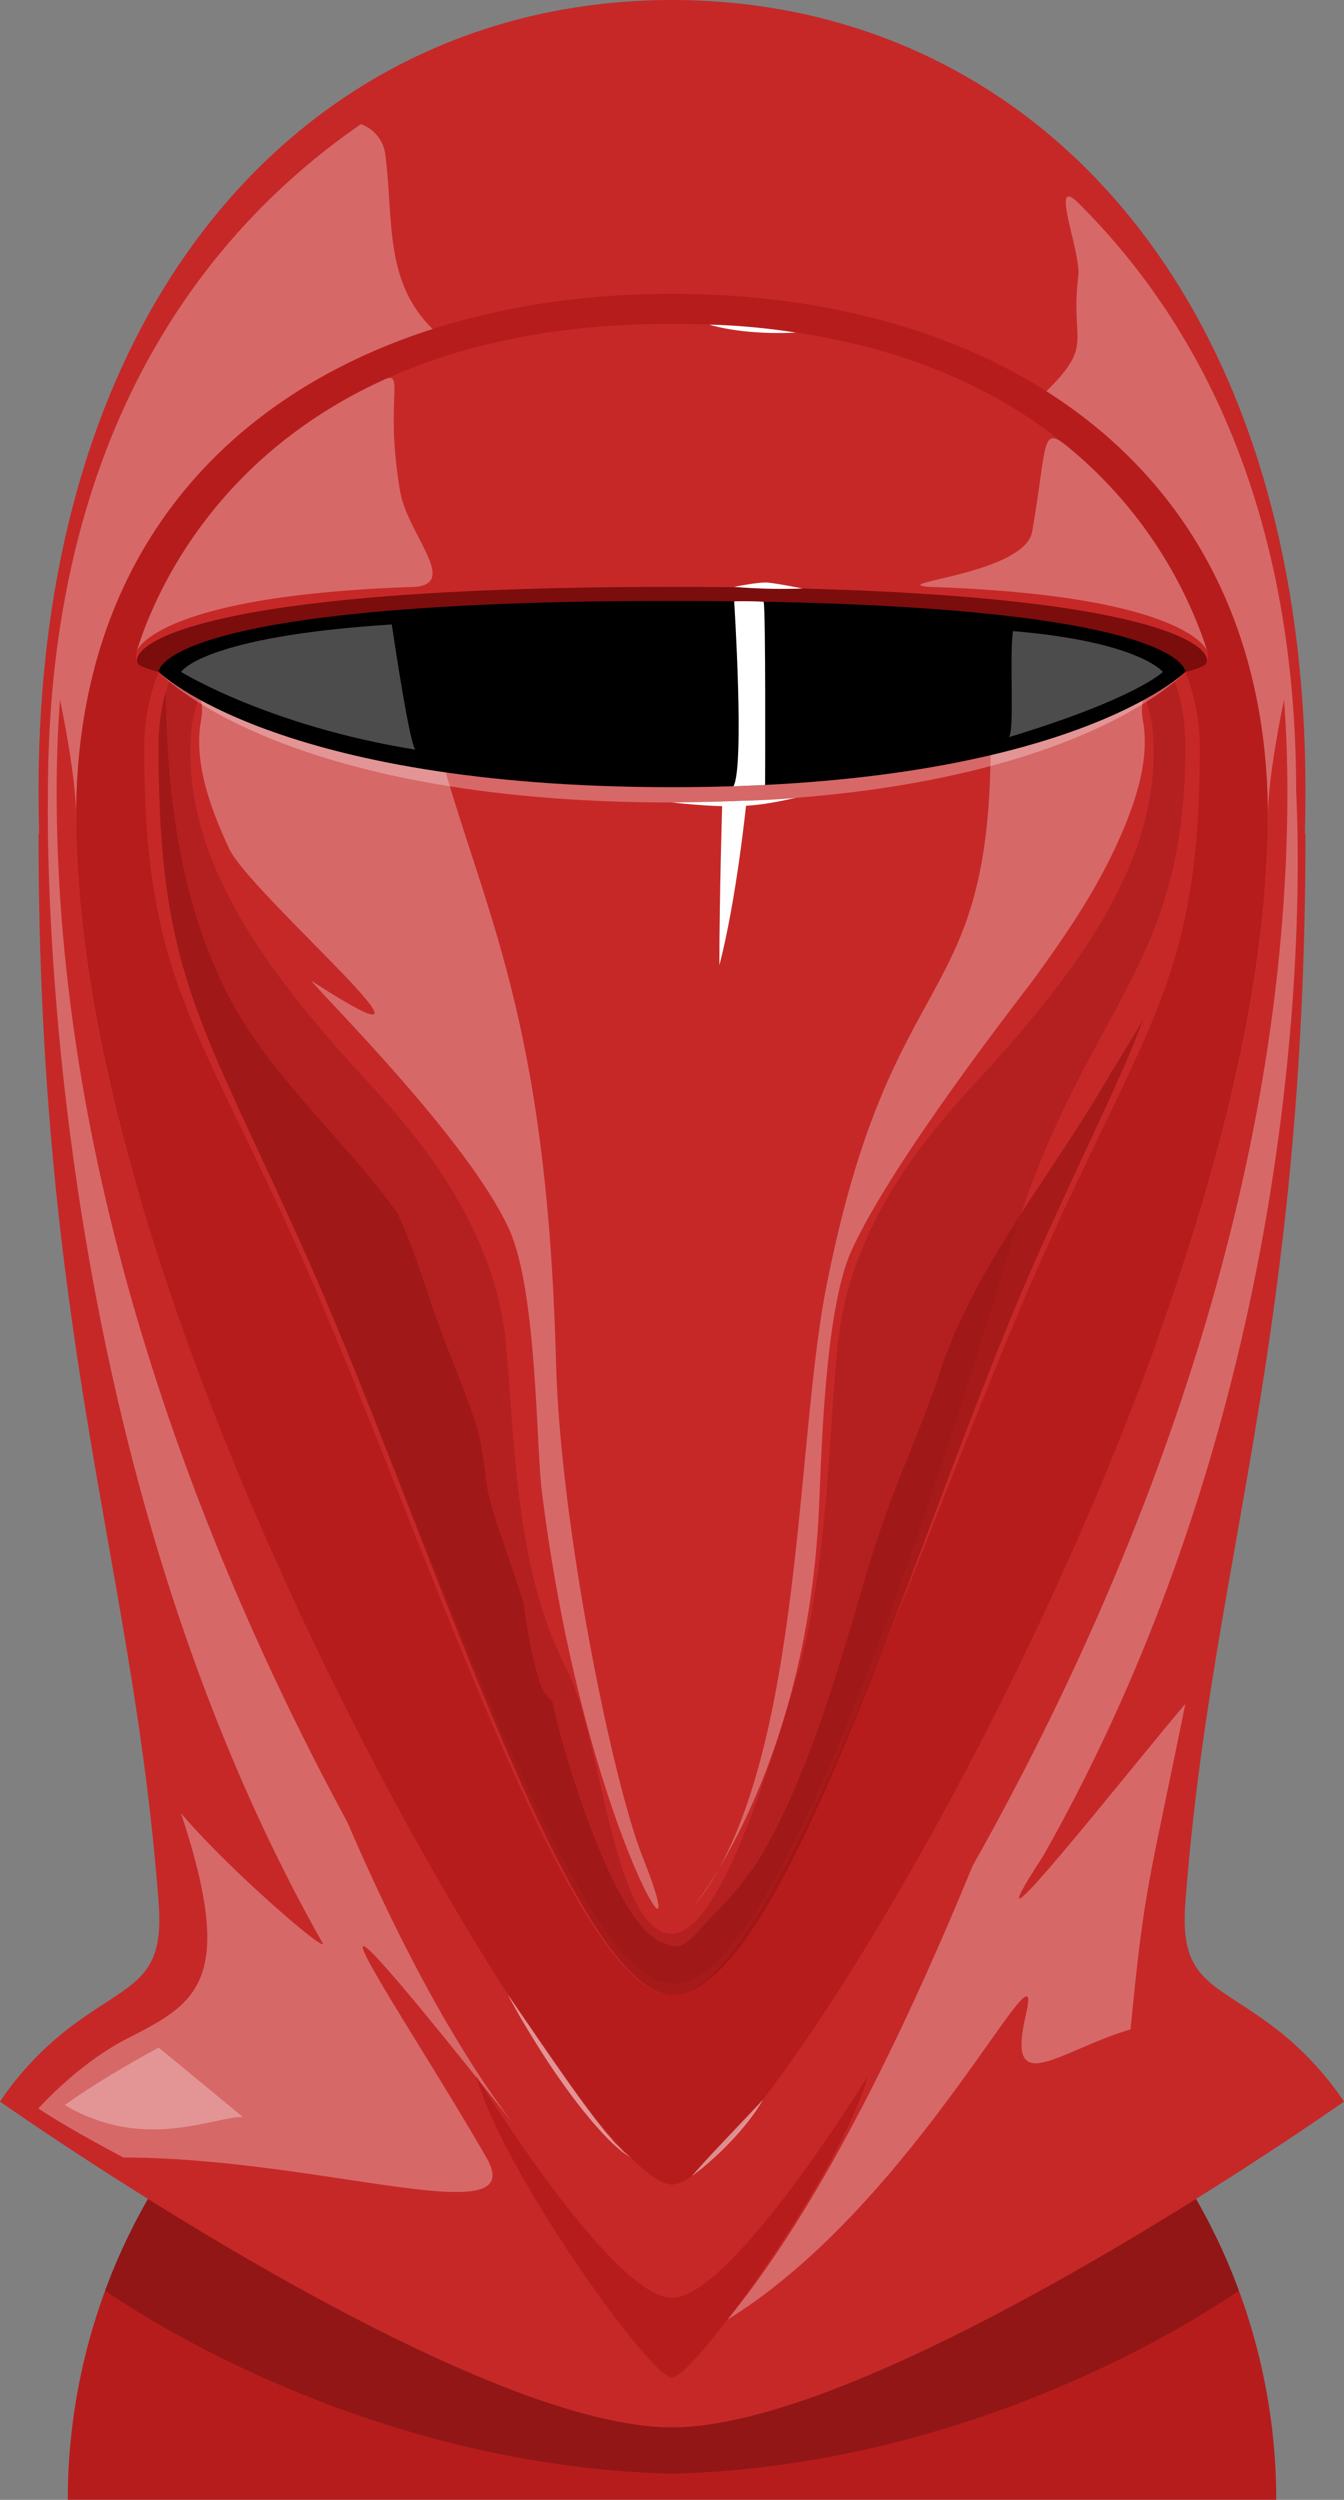 <svg xmlns="http://www.w3.org/2000/svg" viewBox="0 0 372.16 692.03"><rect x="0" y="0" width="372.16" height="692.03" fill="#808080" stroke="none"/><defs><style>.cls-1{fill:#b71c1c;}.cls-2{opacity:0.2;}.cls-3{fill:#c62828;}.cls-4,.cls-6{fill:#991414;}.cls-4{opacity:0.4;}.cls-5,.cls-8,.cls-9{fill:#fff;}.cls-5{opacity:0.3;}.cls-6{opacity:0.7;}.cls-7{fill:#7c0d0d;}.cls-8{opacity:0.5;}</style></defs><title>starwars-royal-guard</title><g id="Layer_2" data-name="Layer 2"><g id="Layer_1-2" data-name="Layer 1"><g id="Royal_Guard" data-name="Royal Guard"><path class="cls-1" d="M242.89,534.61v6.81a56.8,56.8,0,1,1-113.61,0v-6.81A167.38,167.38,0,0,0,18.77,692H353.4A167.38,167.38,0,0,0,242.89,534.61Z"/><path class="cls-2" d="M242.89,534.61v6.81a56.8,56.8,0,1,1-113.61,0v-6.81a167.8,167.8,0,0,0-100.21,99.5c28.57,19.34,86.92,48.92,157,50.68,70.09-1.76,128.45-31.35,157-50.68A167.8,167.8,0,0,0,242.89,534.61Z"/><path class="cls-3" d="M353.4,561.68c-17-13.1-26.81-12.63-25.18-34.7,6.94-93.57,33.27-155.54,33.27-296.21l-175.41,8.92L10.67,230.77C10.67,371.43,37,433.41,43.94,527c1.64,22.07-8.19,21.6-25.18,34.7A86.6,86.6,0,0,0,0,581.77s127.83,90.18,186.08,90.18,186.08-90.18,186.08-90.18A86.6,86.6,0,0,0,353.4,561.68Z"/><path class="cls-3" d="M186.08,0C89.21,0,10.67,78.32,10.67,219.11c0,215.2,164.16,411.09,175.41,411.09S361.49,434.31,361.49,219.11C361.49,78.32,283,0,186.08,0Z"/><path class="cls-4" d="M186.08,81.35c-91,0-165,48.42-165,144.72,0,32.9,7.19,70.3,18.59,108.49,1.91,6.41,8.51,10.55,16.08,10.87C92.26,347,103.6,502,186.08,502s93.83-155,130.34-156.53c7.56-.33,14.16-4.46,16.07-10.87,11.4-38.18,18.59-75.59,18.59-108.49C351.08,129.77,277.09,81.35,186.08,81.35Z"/><path class="cls-5" d="M152.7,88.27c-4.87,3-27.73,7.9-32.91,2.81C106.4,77.9,109,61.26,106.7,42.82a10.28,10.28,0,0,0-6.76-8.45c-49.81,34.38-86.66,93.41-86.66,184.9,0,3.9-4.27,176.51,76,318.53,2.17,3.85-25-19.27-39.17-35.84,15.68,47.14,3.93,52.72-15.07,62.47-13.46,6.91-24.41,19.25-24.41,19.25s6.6,4.61,23.57,13.58c54.91.09,112.73,21.37,100.53.09-23.11-40.28-67.52-103.84,7.35-9.53C74.22,498.54,27.46,285.62,27.46,285.62L166,96.87C159.81,96.87,154.48,93.2,152.7,88.27Z"/><path class="cls-5" d="M313.06,561.78c3.87-40.07,4.9-39.33,15.16-90.1-14.16,16.57-64,79.89-39.3,42,80.31-142,70-290.53,70-294.42,0-74.45-24.4-127.4-60.33-163.07-8.23-8.17.85,13.73,0,20.28-2.32,18.44,4.57,18.66-8.83,31.83-5.18,5.1,55,177.3,55,177.3S278.08,549.05,201.4,642.17c52.68-32.47,88.67-109.93,82.68-84.5C278.45,581.56,293.08,567.68,313.06,561.78Z"/><path class="cls-3" d="M351.08,226.07c0,145.37-140.26,378.68-165,378.68s-165-233.32-165-378.68c0-11.49-4.47-32.39-4.47-32.39-.6,8.24-.93,16.7-.93,25.43,0,215.2,159.16,411.09,170.41,411.09S356.49,434.31,356.49,219.11c0-8.73-.33-17.2-.93-25.43C355.56,193.68,351.08,214.58,351.08,226.07Z"/><path class="cls-1" d="M186.08,81.35c-91,0-165,48.42-165,144.72,0,145.37,140.26,378.68,165,378.68s165-233.32,165-378.68C351.08,129.77,277.09,81.35,186.08,81.35Z"/><path class="cls-3" d="M186.08,552.22c-28.39,0-69.7-130.74-103-205.12C54.16,282.48,39.95,270,39.95,207.1a56.58,56.58,0,0,1,4-21.1H186.08Z"/><path class="cls-3" d="M186.08,552.22c28.39,0,69.7-130.74,103-205.12,28.93-64.62,43.14-77.11,43.14-140a56.58,56.58,0,0,0-4-21.1H186.08Z"/><path class="cls-5" d="M178.08,514.43c-8.43-21-22.93-91.93-24.11-137.15-2.51-96.2-20-124.63-32.33-169.75C118.05,194.41,50.15,186,50.15,186c4.76,2.86,6.51,8.07,5.54,13.29-2.19,11.85,2.73,24.81,7.75,35.63,6,12.83,70.58,67.53,22.76,36.58,3.13,4.16,43.7,44.22,54.84,68.93,7.68,17,7.45,60.42,9,72.48C161.83,506.93,193.83,553.75,178.08,514.43Z"/><path class="cls-4" d="M156.7,461.61c-16.72-32.35-13.84-78.15-17.78-97.95-5.34-26.8-22.08-47.79-35.32-62.22C78,273.6,49,239.45,53.09,201A49.88,49.88,0,0,1,55,193.5c-.58-1.27-2-5.23-1.85-7.5L47,188.5s-3.09,6.19-3.09,18.37c0,62.89,11.77,75.61,40.7,140.23,33.29,74.37,74.44,202,101.44,201.94V535.28C169.84,535.28,166.63,480.82,156.7,461.61Z"/><path class="cls-3" d="M334.33,180.34c-6-19.11-34.93-90.69-148.25-90.69S43.79,161.24,37.83,180.34a4.08,4.08,0,0,0,.36,3.31c.74,1.27,147.89,2.35,147.89,2.35s147.15-1.08,147.89-2.35A4.08,4.08,0,0,0,334.33,180.34Z"/><path class="cls-5" d="M191.59,528.39C222.23,491.73,220,401.63,228.66,357c18.15-93.18,45.94-75.31,45.68-153C274.29,190.59,322,186,322,186c-4.76,2.86-6.51,8.07-5.54,13.29,2.19,11.85-2.73,24.81-7.75,35.63-6,12.83-14.13,24.72-22.76,36.58-3.13,4.16-39.09,50.13-50.23,74.84-7.68,17-8.35,60.34-9,72.48C223.08,491.76,190.43,529.78,191.59,528.39Z"/><path class="cls-4" d="M220.38,465c10.34-34.92,8.92-81.56,12.86-101.35,5.34-26.8,22.08-47.79,35.32-62.22,25.55-27.84,54.64-62,50.51-100.43a49.88,49.88,0,0,0-1.86-7.51c.58-1.27,2-5.23,1.85-7.5l6.08,2.5s3.09,6.19,3.09,18.37c0,62.89-28.44,71.67-48.84,139.47-26,86.37-66.64,205.33-93.3,202.71V535.28C198.45,535.28,211.9,493.68,220.38,465Z"/><path class="cls-6" d="M184.24,538.06c-13.83-3.45-28.34-53.5-30.72-64.35-.19-.87-.35-1.75-.52-2.62a11.62,11.62,0,0,1-3.54-5.33,121.11,121.11,0,0,1-4.41-21.93c-1.77-5.73-3.87-11.4-5.77-17.07s-4.06-11.51-4.75-17.44c-.61-5.28-1.25-10.58-2.94-15.7-3.65-11-8.53-21.77-12.2-32.84-2.79-8.42-5.58-16.89-9.34-25-15.3-21.18-36.61-39-47.9-62.3-12.64-26.1-15.86-53.84-16.23-81.88a53.81,53.81,0,0,0-2,15.31c0,62.89,11.77,75.61,40.7,140.23,33.29,74.37,73.05,204,101.44,205.12V538.65A14.47,14.47,0,0,1,184.24,538.06Z"/><path class="cls-6" d="M305.64,300.35C290.39,326.24,270,350.82,260.55,379c-6.79,20.31-11.91,29.31-18.47,49.65-6.07,18.8-16.33,61.12-32.5,87A107.44,107.44,0,0,1,197,530.67c-3.78,3.74-6.86,9-10.94,8v13.57c31.67,0,68.15-130.74,101.44-205.12,13-29.1,22.56-47.67,29.12-65C313.11,288.17,309.29,294.17,305.64,300.35Z"/><path class="cls-7" d="M186.08,162.46c-140.43,0-151.29,18.3-147.56,21.56,1,.91,5.42,2,5.42,2H328.22s4.39-1.06,5.42-2C337.38,180.76,326.51,162.46,186.08,162.46Z"/><path d="M186.08,166.35C43.23,166.35,43.94,186,43.94,186s32.25,31.92,142.14,31.92S328.22,186,328.22,186,328.93,166.35,186.08,166.35Z"/><path class="cls-5" d="M186.08,217.92C76.2,217.92,43.94,186,43.94,186s32.73,36.15,142.14,36.15S328.22,186,328.22,186,296,217.92,186.08,217.92Z"/><path class="cls-1" d="M186.08,636.1c-16.49,0-54.19-61.32-54.19-61.32,7,25.69,48,83.39,54.19,83.39s47.24-57.7,54.19-83.39C240.27,574.78,202.58,636.1,186.08,636.1Z"/><path class="cls-5" d="M115,162.46c12-1.05-2.15-14.62-4.19-26.36-4.38-25.25,1.49-33.7-4.46-31C57.7,127.26,42,166.86,37.83,180.34,37.47,181.5,39.95,164.9,115,162.46Z"/><path class="cls-5" d="M257.15,162.46c-12-1.05,26.63-3.57,28.67-15.31,4.38-25.25,2.24-29.87,10.62-22.84a122,122,0,0,1,37.89,56C334.7,181.5,332.21,164.9,257.15,162.46Z"/><path class="cls-5" d="M108.48,172.86C55.93,176.23,50.15,186,50.15,186s24,14.92,64.87,21.53C113.42,205.7,109.54,179.84,108.48,172.86Z"/><path class="cls-5" d="M280.5,174.71C315.44,177.63,322,186,322,186s-7.18,7.31-42.64,18.07C281,202.25,279.44,181.69,280.5,174.71Z"/><path class="cls-8" d="M140.68,552.22l5,7.27,5.11,7.45,5.91,8.5,3.05,4.29,3,4.11c1,1.3,1.94,2.62,2.9,3.8s1.81,2.35,2.71,3.33,1.63,2,2.42,2.73,1.4,1.49,2,2l1.9,1.63-2.11-1.44c-.66-.48-1.35-1.15-2.21-1.87a37,37,0,0,1-2.67-2.6c-1-1-1.9-2.08-2.94-3.22s-2-2.41-3.11-3.71c-2.1-2.61-4.2-5.47-6.26-8.36s-4-5.83-5.77-8.61-3.35-5.42-4.7-7.67-2.38-4.18-3.13-5.51S140.68,552.22,140.68,552.22Z"/><path class="cls-8" d="M191.59,602.39l.81-.94,2.17-2.43c1.81-2,4.28-4.62,6.75-7.23l6.79-7.18c.91-1,1.72-1.79,2.24-2.38s.87-.9.87-.9a41.47,41.47,0,0,1-2.39,3.73,74.73,74.73,0,0,1-6.32,7.59,93.56,93.56,0,0,1-7.28,6.89c-1,.89-2,1.59-2.61,2.09S191.59,602.39,191.59,602.39Z"/><path class="cls-9" d="M200,221.94s-.8,26.31-.8,45.25c4.85-18.62,7.52-45.5,7.52-45.5Z"/><path class="cls-9" d="M203.3,166.46s2.91,45.75-.2,51.2c3.6-.13,8.76-.36,8.76-.36s.21-49.14-.41-50.72C207.91,166.34,203.3,166.46,203.3,166.46Z"/><path class="cls-9" d="M203.3,162.46s6.33-1.28,8.88-1.2c2.25.08,10,1.65,10,1.65A153.6,153.6,0,0,1,203.3,162.46Z"/><path class="cls-9" d="M186.08,222.15s22.43-.17,34.3-1.29C210.05,223.12,204.38,224.1,186.08,222.15Z"/><path class="cls-9" d="M196.45,89.86a187.18,187.18,0,0,1,23.94,2.21C205.15,92.82,196.45,89.86,196.45,89.86Z"/><path class="cls-5" d="M43.94,566.83s-15.33,8.17-26,15.91c22,12.94,40.83,3.28,49.27,3.28C58.09,578.45,43.94,566.83,43.94,566.83Z"/></g></g></g></svg>